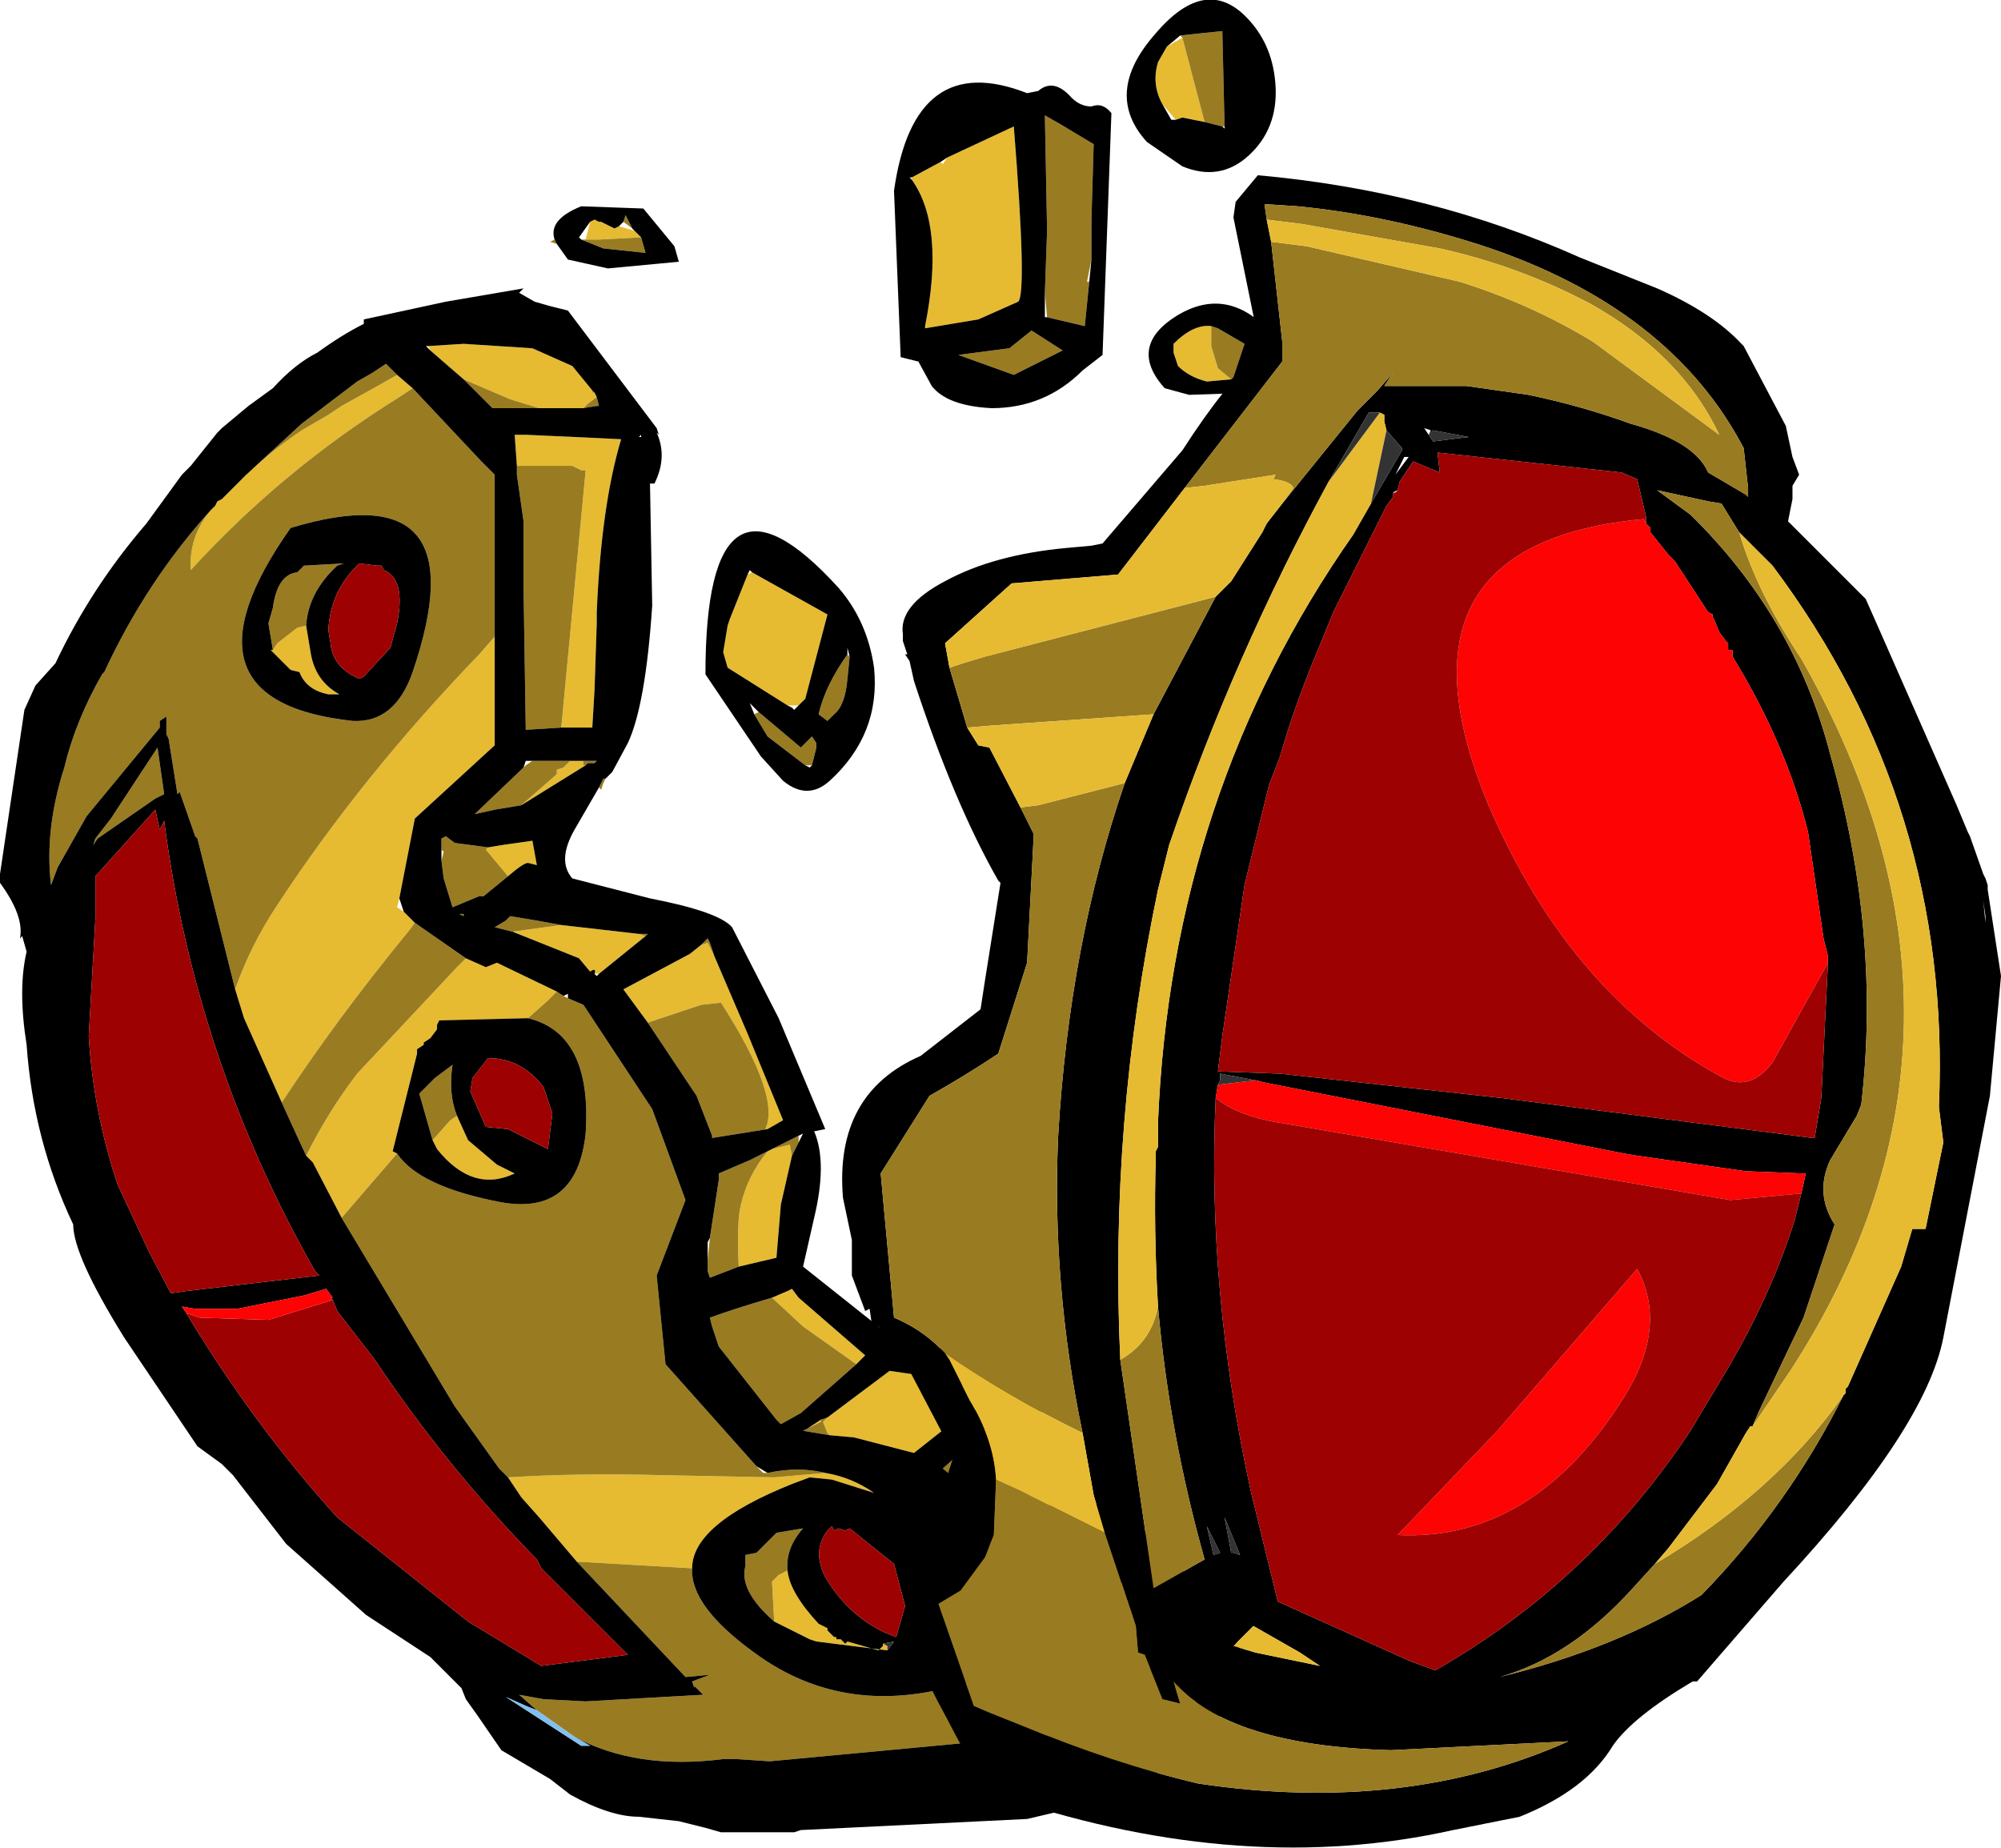 <?xml version="1.0" encoding="UTF-8" standalone="no"?>
<svg xmlns:ffdec="https://www.free-decompiler.com/flash" xmlns:xlink="http://www.w3.org/1999/xlink" ffdec:objectType="shape" height="41.65px" width="45.1px" xmlns="http://www.w3.org/2000/svg">
  <g transform="matrix(1.0, 0.0, 0.0, 1.0, -2.6, -1.9)">
    <path d="M31.1 10.25 L31.2 9.9 31.2 9.95 31.1 10.25 M29.9 9.25 L29.9 9.7 30.05 10.2 30.35 10.45 29.8 10.5 Q29.4 10.4 29.15 10.15 L29.05 9.85 29.05 9.65 Q29.5 9.2 29.9 9.25 M29.25 2.75 L29.75 4.65 29.25 4.55 29.1 4.6 28.8 4.25 Q28.55 3.8 28.7 3.3 L28.9 2.95 29.25 2.75 M23.15 5.9 L23.8 5.55 23.85 5.6 23.95 5.45 25.45 4.75 Q25.75 8.5 25.55 8.7 L24.65 9.1 23.45 9.3 23.45 9.25 Q23.9 7.0 23.15 5.95 L23.15 5.9 M20.6 17.8 L20.35 17.8 19.0 16.95 18.9 16.6 19.0 16.0 19.05 15.85 19.45 14.85 19.55 14.8 21.25 15.75 20.75 17.65 20.6 17.8 M11.55 10.35 L11.9 10.65 11.6 10.85 Q8.95 12.5 6.9 14.75 6.85 14.0 7.35 13.4 L7.45 13.3 7.5 13.2 7.6 13.15 8.05 12.7 8.2 12.55 Q8.8 12.0 9.4 11.6 L10.0 11.25 10.3 11.05 11.2 10.55 11.55 10.35 M13.75 16.25 L13.75 18.7 11.95 20.35 11.6 22.15 11.55 22.35 11.7 22.45 11.95 22.7 11.8 22.9 Q10.2 24.85 8.95 26.75 L8.1 24.85 7.9 24.2 Q8.25 23.2 8.85 22.3 10.75 19.4 13.4 16.65 L13.75 16.25 M13.1 23.5 L13.55 23.7 13.8 23.6 15.15 24.25 15.05 24.35 14.95 24.45 14.5 24.85 12.5 24.9 12.45 25.0 12.45 25.1 12.3 25.3 12.15 25.4 12.15 25.45 12.0 25.55 12.0 25.65 11.45 27.85 11.55 27.9 10.3 29.35 9.65 28.1 9.5 27.95 Q10.0 26.95 10.65 26.1 L12.9 23.7 13.1 23.5 M21.2 35.1 Q21.8 35.2 22.3 35.55 L21.35 35.25 20.85 35.2 20.45 35.35 Q18.2 36.25 18.2 37.25 L15.6 37.1 14.75 36.1 14.35 35.65 14.05 35.2 Q15.65 35.1 17.5 35.15 L20.05 35.2 21.2 35.1 M12.3 9.8 L12.25 9.7 13.05 9.65 14.6 9.75 15.5 10.15 15.95 10.7 15.95 10.75 16.0 10.75 16.05 10.85 15.85 11.0 15.75 11.1 14.75 11.1 14.1 10.9 13.05 10.45 12.3 9.8 M14.25 12.4 L14.2 11.7 14.45 11.7 15.55 11.75 16.6 11.8 Q16.15 13.3 16.05 15.7 L16.05 15.95 16.0 17.45 15.95 18.3 15.25 18.3 15.8 12.5 15.7 12.5 15.5 12.4 15.05 12.4 14.25 12.4 M16.9 7.1 L17.05 7.25 16.1 7.3 15.8 7.3 15.9 6.9 16.0 6.85 16.1 6.9 16.15 6.9 16.45 7.05 16.55 7.0 16.9 7.1 M8.75 16.55 L8.85 16.4 9.3 16.05 9.5 16.0 9.6 16.6 Q9.7 17.25 10.25 17.55 L10.0 17.55 Q9.5 17.45 9.35 17.05 L9.15 17.0 8.95 16.8 8.7 16.55 8.75 16.55 M14.35 20.05 L15.15 19.35 15.15 19.25 15.3 19.2 15.45 19.05 15.75 19.05 15.75 19.15 15.8 19.15 14.35 20.05 M13.6 21.0 L13.9 20.95 14.6 20.85 14.7 21.4 14.5 21.35 Q14.4 21.35 14.05 21.65 L13.55 21.05 13.6 21.0 M14.15 22.9 L15.25 22.75 17.0 22.95 17.15 23.0 16.1 23.85 16.0 23.85 Q16.05 23.7 15.9 23.8 L15.65 23.5 14.15 22.9 M18.4 23.2 L18.55 23.15 18.7 23.45 19.45 25.2 20.25 27.15 19.9 27.35 19.85 27.35 Q20.2 26.6 18.85 24.5 L18.4 24.55 17.2 24.95 16.65 24.2 18.15 23.4 18.4 23.2 M19.9 27.85 L20.0 27.8 20.4 27.7 20.45 27.95 20.2 29.05 20.1 30.25 19.25 30.45 Q19.2 29.45 19.3 29.05 19.45 28.4 19.9 27.85 M12.9 27.05 L13.15 27.6 13.8 28.15 14.2 28.35 Q13.25 28.8 12.45 27.8 L12.35 27.6 12.75 27.15 12.9 27.05 M21.9 32.65 L20.7 31.8 20.0 31.15 20.35 31.0 20.45 30.95 20.6 31.15 22.1 32.45 21.9 32.65 M20.35 37.3 Q20.4 37.8 21.05 38.5 L21.15 38.55 21.25 38.6 21.25 38.65 21.3 38.7 21.4 38.8 21.45 38.8 21.45 38.85 21.55 38.85 21.65 38.95 21.7 38.9 22.4 39.1 22.5 39.0 22.5 38.95 22.6 39.0 22.6 39.1 21.0 38.9 20.85 38.85 20.05 38.45 20.0 37.55 20.15 37.4 20.35 37.3 M21.25 33.85 L22.65 32.8 23.7 32.95 24.6 33.2 24.65 33.25 24.65 33.4 24.55 33.7 24.4 33.7 23.2 34.65 21.85 34.3 21.3 34.25 21.25 34.2 21.15 33.95 21.25 33.85 M25.1 33.8 L25.3 33.45 Q25.4 34.0 25.85 34.75 26.7 36.5 26.05 37.15 L25.7 37.45 Q26.15 36.35 25.85 35.7 L25.1 33.8 M21.1 33.9 L21.1 33.95 20.8 34.1 21.1 33.9 M27.0 36.9 L27.05 37.0 27.7 37.45 28.05 37.7 29.15 38.5 29.3 38.75 29.05 39.1 27.2 37.65 25.85 38.75 25.7 38.9 25.4 38.7 27.0 36.9 M29.75 39.25 L29.9 40.0 29.5 40.3 29.45 39.85 29.4 39.6 29.75 39.25" fill="#e6bb32" fill-rule="evenodd" stroke="none"/>
    <path d="M29.9 9.25 L30.05 9.3 30.65 9.65 30.4 10.4 30.35 10.45 30.05 10.2 29.9 9.7 29.9 9.25 M29.25 2.75 L29.2 2.7 30.15 2.6 30.2 4.75 30.15 4.75 29.75 4.65 29.25 2.75 M26.15 8.5 L26.2 7.1 26.15 4.5 26.5 4.7 27.25 5.15 27.2 6.85 27.2 7.75 27.1 8.25 27.15 8.25 27.05 9.25 26.2 9.05 26.15 8.5 M26.55 9.8 L25.45 10.35 24.2 9.9 25.35 9.75 25.85 9.35 26.55 9.8 M21.7 16.65 L21.75 16.7 21.7 17.2 Q21.65 17.8 21.4 18.0 L21.25 18.15 21.05 18.0 Q21.2 17.35 21.7 16.65 M20.9 19.15 L20.75 19.15 19.9 18.5 19.6 18.0 19.7 17.95 20.65 18.75 20.9 18.5 21.0 18.65 21.0 18.75 20.9 19.15 M16.25 19.45 L16.2 19.55 16.15 19.7 16.1 19.65 16.2 19.45 16.25 19.45 M22.65 32.0 L22.75 32.05 22.7 32.05 22.65 32.0 M15.15 7.4 L15.0 7.35 15.1 7.3 15.15 7.4 M11.55 10.35 L11.2 10.55 10.3 11.05 10.0 11.25 9.4 11.6 Q8.8 12.0 8.2 12.55 L8.05 12.7 8.15 12.6 9.4 11.45 10.65 10.5 11.0 10.3 11.3 10.1 11.55 10.35 M7.35 13.4 Q6.85 14.0 6.9 14.75 8.95 12.5 11.6 10.85 L11.9 10.65 13.45 12.3 13.75 12.6 13.75 16.25 13.4 16.65 Q10.75 19.4 8.85 22.3 8.25 23.2 7.9 24.2 L7.05 20.8 7.0 20.75 6.65 19.75 6.6 19.8 6.4 18.55 6.35 18.45 6.35 18.05 6.2 18.15 6.2 18.3 4.55 20.3 3.9 21.45 3.75 21.85 Q3.6 20.6 4.05 19.2 4.3 18.15 4.9 17.1 L4.95 17.05 Q5.9 15.0 7.35 13.4 M11.95 22.7 L13.1 23.5 12.9 23.7 10.65 26.1 Q10.0 26.95 9.5 27.95 L9.2 27.3 8.95 26.75 Q10.2 24.85 11.8 22.9 L11.95 22.7 M15.15 24.25 L15.3 24.35 15.4 24.4 15.75 24.55 17.3 26.9 18.05 28.95 17.4 30.65 17.6 32.65 19.65 34.95 19.8 35.1 19.9 35.1 Q20.6 34.95 21.2 35.1 L20.05 35.2 17.5 35.15 Q15.65 35.1 14.05 35.2 L13.85 35.0 12.85 33.6 10.3 29.35 11.55 27.9 Q12.05 28.65 13.9 29.0 15.6 29.3 15.8 27.45 15.95 25.2 14.5 24.85 L14.95 24.45 15.05 24.35 15.15 24.25 M18.2 37.25 Q18.15 38.1 19.6 39.15 21.7 40.7 24.45 39.8 L24.5 39.6 26.55 40.95 26.35 41.0 19.95 41.6 19.2 41.55 18.9 41.55 Q16.95 41.8 15.55 41.05 L14.7 40.45 14.3 40.1 14.85 40.2 15.8 40.25 18.45 40.1 18.3 39.95 18.25 39.9 18.25 39.95 18.2 39.8 18.6 39.65 18.05 39.7 15.6 37.1 18.2 37.25 M15.95 10.7 L16.0 10.75 15.95 10.75 15.95 10.7 M16.05 10.85 L16.1 11.05 16.05 11.05 15.75 11.1 15.85 11.0 16.05 10.85 M14.75 11.1 L14.55 11.1 13.7 11.1 13.05 10.45 14.1 10.9 14.75 11.1 M14.25 12.4 L15.05 12.4 15.5 12.4 15.7 12.5 15.8 12.5 15.25 18.3 14.45 18.35 14.4 15.15 14.4 13.65 14.25 12.6 14.25 12.4 M17.05 7.25 L17.15 7.6 16.2 7.5 15.7 7.3 15.8 7.3 16.1 7.3 17.05 7.25 M16.65 6.9 L16.7 6.75 16.85 7.05 16.65 6.9 M8.75 16.55 L8.65 15.95 8.75 15.6 Q8.85 14.85 9.3 14.8 L9.45 14.65 10.35 14.6 10.2 14.65 Q9.55 15.25 9.5 16.0 L9.3 16.05 8.85 16.4 8.75 16.55 M4.75 20.8 L5.1 20.35 6.15 18.75 6.3 19.8 6.1 19.9 4.8 20.8 4.7 20.95 4.75 20.8 M11.9 17.05 Q13.45 12.5 9.15 13.8 6.4 17.7 10.55 18.15 11.5 18.2 11.9 17.05 M14.4 19.2 L14.45 19.15 14.6 19.05 15.35 19.05 15.45 19.05 15.3 19.2 15.15 19.25 15.15 19.35 14.35 20.05 13.75 20.15 13.3 20.25 14.4 19.2 M14.05 21.65 L13.5 22.1 13.4 22.1 12.8 22.35 12.6 21.7 12.55 21.3 12.6 21.1 12.55 21.05 12.55 20.8 12.65 20.75 12.85 20.9 13.6 21.0 13.55 21.05 14.05 21.65 M14.15 22.9 L13.75 22.8 14.0 22.65 14.1 22.55 14.7 22.65 15.25 22.75 14.15 22.9 M17.0 22.95 L17.2 22.95 17.15 23.0 17.0 22.95 M12.95 22.5 L13.05 22.5 13.05 22.55 12.95 22.5 M15.75 19.05 L16.05 19.05 16.0 19.1 15.85 19.1 15.8 19.15 15.75 19.15 15.75 19.05 M18.7 23.45 L18.55 23.15 18.4 23.2 18.55 23.05 18.6 23.15 18.7 23.45 M17.2 24.95 L18.4 24.55 18.85 24.5 Q20.2 26.6 19.85 27.35 L19.9 27.35 18.65 27.55 18.65 27.5 18.3 26.6 17.2 24.95 M18.6 29.8 L18.8 28.5 18.8 28.35 19.5 28.05 19.9 27.85 Q19.45 28.4 19.3 29.05 19.2 29.45 19.25 30.45 L18.6 30.7 18.55 30.55 18.55 30.3 18.6 29.8 M20.0 27.8 L20.6 27.5 20.6 27.65 20.45 27.95 20.4 27.7 20.0 27.8 M12.9 27.05 L12.75 27.15 12.35 27.6 12.05 26.55 12.4 26.2 12.8 25.9 Q12.7 26.55 12.9 27.05 M18.65 31.8 L18.6 31.6 Q19.15 31.4 20.0 31.15 L20.7 31.8 21.9 32.65 20.65 33.75 20.2 34.0 20.1 33.9 18.8 32.25 18.65 31.8 M20.05 38.45 Q19.25 37.75 19.4 37.2 L19.4 37.05 19.4 36.95 19.65 36.9 20.1 36.45 20.7 36.35 Q20.3 36.8 20.35 37.3 L20.15 37.4 20.0 37.55 20.05 38.45 M21.25 33.85 L21.15 33.95 21.25 34.2 21.3 34.25 20.7 34.15 20.8 34.1 21.1 33.95 21.1 33.9 21.25 33.85 M24.55 33.7 L24.65 33.4 24.65 33.25 Q24.95 33.6 24.55 33.7 M25.1 33.8 L25.85 35.7 Q26.15 36.35 25.7 37.45 L25.25 37.9 25.2 37.75 Q24.75 35.95 24.15 35.25 L23.85 35.0 24.3 34.6 25.1 33.8 M27.0 36.9 L27.05 36.85 27.7 37.45 27.05 37.0 27.0 36.9 M29.05 39.1 L28.75 39.35 27.55 40.3 27.3 40.0 25.7 38.9 25.85 38.75 27.2 37.65 29.05 39.1 M29.9 40.0 L29.75 39.25 29.8 39.4 30.05 39.9 29.9 40.0 M29.4 39.6 L29.45 39.85 29.5 40.3 28.35 41.2 28.1 41.45 28.1 41.2 28.0 41.15 27.95 40.95 28.7 40.35 29.4 39.6" fill="#997c21" fill-rule="evenodd" stroke="none"/>
    <path d="M31.35 3.85 Q31.4 4.8 30.75 5.4 30.1 6.0 29.25 5.65 L28.45 5.1 Q27.45 4.0 28.65 2.65 29.8 1.3 30.75 2.35 31.3 2.95 31.35 3.85 M31.2 9.9 L31.1 10.25 30.85 10.75 29.4 10.8 28.85 10.65 Q28.0 9.7 29.15 9.0 30.25 8.35 31.2 9.35 L31.2 9.9 M30.35 10.45 L30.4 10.4 30.65 9.65 30.05 9.3 29.9 9.25 Q29.5 9.2 29.05 9.65 L29.05 9.85 29.15 10.15 Q29.4 10.4 29.8 10.5 L30.35 10.45 M29.75 4.65 L30.15 4.75 30.2 4.8 30.2 4.75 30.15 2.6 29.2 2.7 28.9 2.95 28.7 3.3 Q28.55 3.8 28.8 4.25 L29.0 4.6 29.1 4.6 29.25 4.55 29.75 4.65 M27.2 7.75 L27.2 6.85 27.25 5.15 26.5 4.7 26.15 4.5 26.2 7.1 26.15 8.5 26.15 9.05 26.2 9.05 27.05 9.25 27.15 8.25 27.2 7.75 M26.0 3.95 Q26.35 3.65 26.75 4.1 26.95 4.3 27.2 4.3 27.45 4.2 27.65 4.45 L27.45 9.9 27.0 10.25 Q26.15 11.1 24.95 11.1 23.95 11.05 23.6 10.6 L23.3 10.05 22.9 9.95 22.75 6.2 Q23.2 3.0 25.75 4.0 L26.0 3.95 M23.8 5.55 L23.15 5.9 23.1 5.9 23.15 5.95 Q23.9 7.0 23.45 9.25 L23.45 9.3 24.65 9.1 25.55 8.7 Q25.75 8.5 25.45 4.75 L23.95 5.45 23.8 5.55 M26.55 9.8 L25.85 9.35 25.35 9.75 24.2 9.9 25.45 10.35 26.55 9.8 M21.75 16.7 L21.7 16.5 21.7 16.6 21.7 16.65 Q21.2 17.35 21.05 18.0 L21.25 18.15 21.4 18.0 Q21.65 17.8 21.7 17.2 L21.75 16.7 M20.6 17.8 L20.75 17.65 21.25 15.75 19.55 14.8 19.5 14.75 19.45 14.85 19.05 15.85 19.0 16.0 18.9 16.6 19.0 16.95 20.35 17.8 20.45 17.85 20.5 17.9 20.6 17.8 M22.3 16.95 Q22.45 18.45 21.3 19.5 20.8 19.95 20.25 19.5 L19.75 18.95 18.5 17.1 Q18.5 11.85 21.5 15.15 22.15 15.9 22.3 16.95 M20.75 19.15 L20.85 19.2 20.9 19.15 21.0 18.75 21.0 18.65 20.9 18.5 20.65 18.75 19.7 17.95 19.5 17.75 19.6 18.0 19.9 18.5 20.75 19.15 M22.75 32.05 L24.05 32.35 25.25 32.7 25.3 32.5 25.6 32.8 27.05 35.65 27.55 35.95 28.3 36.35 28.4 36.45 28.95 36.9 30.15 38.45 Q30.75 39.15 30.6 39.75 30.45 40.35 29.3 41.35 L28.4 42.1 28.45 42.15 28.15 42.3 27.45 42.55 27.45 42.5 25.75 42.9 20.65 43.15 20.5 43.2 18.85 43.2 18.5 43.1 17.9 42.95 17.0 42.85 Q16.35 42.85 15.45 42.35 L15.0 42.0 13.9 41.35 13.35 40.55 13.1 40.2 13.0 39.95 12.3 39.25 10.85 38.3 9.05 36.7 7.85 35.15 7.6 34.9 7.05 34.5 5.4 32.05 Q4.25 30.2 4.25 29.5 3.35 27.6 3.2 25.45 3.0 24.2 3.2 23.35 L3.1 23.0 3.05 23.05 Q3.15 22.55 2.6 21.8 L2.6 21.6 3.15 17.9 3.4 17.35 3.85 16.85 Q4.65 15.15 5.9 13.7 L6.7 12.6 6.9 12.4 7.5 11.65 7.6 11.55 8.2 11.05 8.75 10.65 Q9.25 10.1 9.75 9.85 10.3 9.45 10.8 9.2 L10.8 9.1 12.65 8.7 14.4 8.4 14.3 8.5 14.65 8.7 15.0 8.8 15.4 8.9 17.4 11.55 17.45 11.7 17.4 11.65 Q17.65 12.2 17.35 12.8 L17.25 12.8 17.3 15.55 Q17.15 17.8 16.75 18.65 L16.4 19.3 16.25 19.45 16.2 19.45 16.1 19.65 15.55 20.6 Q15.15 21.3 15.5 21.7 L17.25 22.15 Q18.8 22.45 19.1 22.8 L20.15 24.85 21.2 27.35 20.95 27.4 Q21.25 28.1 20.95 29.35 L20.7 30.45 22.65 32.0 22.7 32.05 22.75 32.05 M15.15 7.4 L15.1 7.3 Q14.95 6.85 15.7 6.55 L17.1 6.6 17.8 7.45 17.9 7.8 16.3 7.95 15.4 7.75 15.15 7.4 M11.9 10.65 L11.55 10.35 11.3 10.1 11.0 10.3 10.65 10.5 9.4 11.45 8.15 12.6 8.05 12.7 7.6 13.15 7.5 13.2 7.45 13.3 7.35 13.4 Q5.9 15.0 4.95 17.05 L4.9 17.1 Q4.3 18.15 4.05 19.2 3.6 20.6 3.75 21.85 L3.9 21.45 4.55 20.3 6.2 18.3 6.2 18.15 6.35 18.05 6.35 18.45 6.4 18.55 6.6 19.8 6.65 19.75 7.0 20.75 7.05 20.8 7.9 24.2 8.1 24.85 8.95 26.75 9.2 27.3 9.5 27.95 9.65 28.1 10.3 29.35 12.85 33.6 13.85 35.0 14.05 35.2 14.35 35.65 14.75 36.1 15.6 37.1 18.05 39.7 18.6 39.65 18.2 39.8 18.25 39.95 18.25 39.9 18.3 39.95 18.45 40.1 15.8 40.25 14.85 40.2 14.3 40.1 14.7 40.45 14.45 40.35 14.0 40.15 15.7 41.25 15.9 41.25 15.55 41.05 Q16.95 41.8 18.9 41.55 L19.2 41.55 19.95 41.6 26.35 41.0 26.55 40.95 24.5 39.6 24.45 39.8 Q21.7 40.7 19.6 39.15 18.15 38.1 18.2 37.25 18.2 36.25 20.45 35.35 L20.85 35.2 21.35 35.25 22.3 35.55 Q21.8 35.2 21.2 35.1 20.6 34.95 19.9 35.1 L19.65 34.95 17.6 32.65 17.4 30.65 18.05 28.95 17.3 26.9 15.75 24.55 15.4 24.4 15.4 24.3 15.3 24.35 15.15 24.25 13.8 23.6 13.55 23.7 13.1 23.5 11.95 22.7 11.7 22.45 11.6 22.15 11.95 20.35 13.75 18.7 13.75 16.25 13.75 12.6 13.45 12.3 11.9 10.65 M12.25 9.7 L12.2 9.7 12.3 9.8 13.05 10.45 13.7 11.1 14.55 11.1 14.75 11.1 15.75 11.1 16.05 11.05 16.1 11.05 16.05 10.85 16.0 10.75 15.95 10.7 15.5 10.15 14.6 9.75 13.05 9.65 12.25 9.7 M15.25 18.3 L15.95 18.3 16.0 17.45 16.05 15.95 16.05 15.7 Q16.15 13.3 16.6 11.8 L15.55 11.75 14.45 11.7 14.2 11.7 14.25 12.4 14.25 12.6 14.4 13.65 14.4 15.15 14.45 18.35 15.25 18.3 M17.05 7.25 L16.9 7.1 16.85 7.05 16.7 6.75 16.65 6.9 16.55 7.0 16.45 7.05 16.15 6.9 16.1 6.9 16.0 6.85 15.9 6.9 15.65 7.25 15.7 7.3 16.2 7.5 17.15 7.6 17.05 7.25 M17.05 11.7 L17.0 11.75 17.05 11.75 17.05 11.7 M9.5 16.0 Q9.55 15.25 10.2 14.65 L10.35 14.6 9.45 14.65 9.3 14.8 Q8.85 14.85 8.75 15.6 L8.65 15.95 8.75 16.55 8.7 16.55 8.95 16.8 9.15 17.0 9.35 17.05 Q9.5 17.45 10.0 17.55 L10.25 17.55 Q9.7 17.25 9.6 16.6 L9.5 16.0 M10.0 16.1 L10.05 16.4 Q10.1 16.95 10.7 17.2 L10.8 17.15 11.4 16.5 11.55 15.95 Q11.75 14.95 11.25 14.75 L11.2 14.65 11.1 14.65 10.7 14.6 Q10.05 15.2 10.0 16.1 M4.75 20.8 L4.7 20.95 4.8 20.8 6.1 19.9 6.3 19.8 6.15 18.75 5.1 20.35 4.75 20.8 M4.75 21.65 L4.75 22.6 4.6 25.25 Q4.7 26.95 5.25 28.6 L5.95 30.1 6.45 31.05 6.8 31.0 9.8 30.65 9.7 30.55 Q7.0 25.8 6.3 20.4 L6.2 20.6 6.1 20.15 4.75 21.65 M11.9 17.05 Q11.5 18.2 10.55 18.15 6.4 17.7 9.15 13.8 13.45 12.5 11.9 17.05 M14.6 19.05 L14.45 19.05 14.4 19.2 13.3 20.25 13.75 20.15 14.35 20.05 15.8 19.15 15.85 19.1 16.0 19.1 16.05 19.05 15.75 19.05 15.45 19.05 15.35 19.05 14.6 19.05 M14.05 21.65 Q14.4 21.35 14.5 21.35 L14.7 21.4 14.6 20.85 13.9 20.95 13.6 21.0 12.85 20.9 12.65 20.75 12.55 20.8 12.55 21.05 12.55 21.3 12.6 21.7 12.8 22.35 13.4 22.1 13.5 22.1 14.05 21.65 M15.25 22.75 L14.7 22.65 14.1 22.55 14.0 22.65 13.75 22.8 14.15 22.9 15.65 23.5 15.9 23.8 Q16.05 23.7 16.0 23.85 L16.05 23.9 16.1 23.85 17.15 23.0 17.2 22.95 17.0 22.95 15.25 22.75 M12.95 22.5 L13.05 22.55 13.05 22.5 12.95 22.5 M18.4 23.2 L18.15 23.4 16.65 24.2 17.2 24.95 18.3 26.6 18.65 27.5 18.65 27.55 19.9 27.35 20.25 27.15 19.45 25.2 18.7 23.45 18.6 23.15 18.55 23.05 18.4 23.2 M19.9 27.85 L19.5 28.05 18.8 28.35 18.8 28.5 18.6 29.8 18.55 29.9 18.55 30.55 18.6 30.7 19.25 30.45 20.1 30.25 20.2 29.05 20.45 27.95 20.6 27.65 20.7 27.45 20.6 27.5 20.0 27.8 19.9 27.85 M13.6 25.75 L13.25 26.2 13.2 26.5 13.55 27.3 14.05 27.35 14.95 27.8 15.05 27.0 14.85 26.4 Q14.35 25.75 13.6 25.75 M12.35 27.6 L12.45 27.8 Q13.25 28.8 14.2 28.35 L13.8 28.15 13.15 27.6 12.9 27.05 Q12.7 26.55 12.8 25.9 L12.4 26.2 12.05 26.55 12.35 27.6 M11.55 27.9 L11.45 27.85 12.0 25.65 12.0 25.55 12.15 25.45 12.15 25.4 12.3 25.3 12.45 25.1 12.45 25.0 12.5 24.9 14.5 24.85 Q15.95 25.2 15.8 27.45 15.6 29.3 13.9 29.0 12.05 28.65 11.55 27.9 M6.8 31.5 Q8.3 34.0 10.2 36.1 L13.15 38.45 14.8 39.45 16.75 39.2 14.8 37.25 14.7 37.05 Q12.65 34.95 11.05 32.55 L10.2 31.45 10.1 31.2 10.05 31.15 10.1 31.15 9.95 30.95 9.45 31.1 7.95 31.4 7.0 31.4 6.7 31.35 6.8 31.5 M18.65 31.8 L18.8 32.25 20.1 33.9 20.2 34.0 20.65 33.75 21.9 32.65 22.1 32.45 20.6 31.15 20.45 30.95 20.35 31.0 20.0 31.15 Q19.15 31.4 18.6 31.6 L18.65 31.8 M20.35 37.3 Q20.3 36.8 20.7 36.35 L20.1 36.45 19.65 36.9 19.4 36.95 19.4 37.05 19.4 37.2 Q19.25 37.75 20.05 38.45 L20.85 38.85 21.0 38.9 22.6 39.1 22.75 38.9 22.5 38.95 22.5 39.0 22.4 39.1 21.7 38.9 21.65 38.95 21.55 38.85 21.45 38.85 21.45 38.8 21.4 38.8 21.3 38.7 21.25 38.65 21.25 38.6 21.15 38.55 21.05 38.5 Q20.4 37.8 20.35 37.3 M24.65 33.25 L24.6 33.2 23.7 32.95 22.65 32.8 21.25 33.85 21.1 33.9 20.8 34.1 20.7 34.15 21.3 34.25 21.85 34.3 23.2 34.65 24.4 33.7 24.55 33.7 Q24.95 33.6 24.65 33.25 M25.7 37.45 L26.05 37.15 Q26.7 36.5 25.85 34.75 25.4 34.0 25.3 33.45 L25.1 33.8 24.3 34.6 23.85 35.0 24.15 35.25 Q24.75 35.95 25.2 37.75 L25.25 37.9 25.7 37.45 M21.4 36.4 L21.35 36.3 21.25 36.4 Q20.9 36.85 21.2 37.45 21.8 38.45 22.8 38.8 L23.0 38.1 22.75 37.15 21.75 36.35 21.65 36.4 21.5 36.35 21.4 36.4 M27.7 37.45 L27.05 36.85 27.0 36.9 25.4 38.7 25.7 38.9 27.3 40.0 27.55 40.3 28.75 39.35 29.05 39.1 29.3 38.75 29.15 38.5 28.05 37.7 27.7 37.45 M29.75 39.25 L29.4 39.6 28.7 40.35 27.95 40.95 28.0 41.15 28.1 41.2 28.1 41.45 28.35 41.2 29.5 40.3 29.9 40.0 30.05 39.9 29.8 39.4 29.75 39.25" fill="#000000" fill-rule="evenodd" stroke="none"/>
    <path d="M10.0 16.1 Q10.05 15.2 10.7 14.6 L11.1 14.65 11.2 14.65 11.25 14.75 Q11.75 14.95 11.55 15.95 L11.4 16.5 10.8 17.15 10.7 17.2 Q10.1 16.95 10.05 16.4 L10.0 16.1 M4.75 21.65 L6.1 20.15 6.2 20.6 6.3 20.4 Q7.0 25.8 9.7 30.55 L9.8 30.65 6.8 31.0 6.45 31.05 5.95 30.1 5.25 28.6 Q4.7 26.95 4.6 25.25 L4.75 22.6 4.75 21.65 M13.6 25.75 Q14.35 25.75 14.85 26.4 L15.05 27.0 14.95 27.8 14.05 27.35 13.55 27.3 13.2 26.5 13.25 26.2 13.6 25.75 M10.1 31.2 L10.2 31.45 11.05 32.55 Q12.65 34.95 14.7 37.05 L14.8 37.25 16.75 39.2 14.8 39.45 13.15 38.45 10.2 36.1 Q8.3 34.0 6.8 31.5 L7.1 31.6 8.65 31.65 10.1 31.2 M21.4 36.4 L21.5 36.35 21.65 36.4 21.75 36.35 22.75 37.15 23.0 38.1 22.8 38.8 Q21.8 38.45 21.2 37.45 20.9 36.85 21.25 36.4 L21.35 36.3 21.4 36.4" fill="#9e0101" fill-rule="evenodd" stroke="none"/>
    <path d="M10.1 31.2 L8.65 31.65 7.1 31.6 6.8 31.5 6.7 31.35 7.0 31.4 7.95 31.4 9.45 31.1 9.95 30.95 10.1 31.15 10.05 31.15 10.1 31.2" fill="#fe0303" fill-rule="evenodd" stroke="none"/>
    <path d="M15.55 41.05 L15.9 41.25 15.7 41.25 14.0 40.15 14.45 40.35 14.7 40.45 15.55 41.05" fill="#80c0f0" fill-rule="evenodd" stroke="none"/>
    <path d="M22.5 38.95 L22.75 38.9 22.6 39.1 22.6 39.0 22.5 38.95" fill="#333333" fill-rule="evenodd" stroke="none"/>
    <path d="M41.9 9.7 L42.85 11.5 43.0 12.2 43.15 12.6 43.0 12.85 43.0 13.15 42.9 13.65 44.65 15.4 44.85 15.85 46.7 20.05 46.95 20.65 47.0 20.75 47.3 21.6 47.35 21.7 47.4 21.85 47.4 21.95 47.7 23.9 47.45 26.6 46.4 32.05 Q46.0 34.1 42.8 37.55 L40.85 39.8 40.75 39.8 Q39.4 40.6 38.95 41.25 38.35 42.25 36.85 42.85 L35.35 43.15 Q30.65 44.2 25.35 42.45 L25.3 42.35 25.2 42.4 25.1 42.3 25.0 42.35 Q24.75 42.2 23.95 40.65 23.05 39.0 22.95 38.3 L24.1 34.7 23.05 32.7 22.4 31.8 22.25 31.75 22.2 31.4 22.1 31.45 21.8 30.65 21.8 29.85 21.6 28.9 Q21.4 26.55 23.35 25.7 L24.7 24.65 24.8 24.0 25.15 21.8 25.1 21.75 Q24.1 20.0 23.2 17.25 L23.1 16.8 23.0 16.65 23.05 16.65 22.95 16.35 22.95 16.2 Q22.85 15.55 23.9 15.0 25.0 14.4 26.65 14.25 L27.2 14.2 27.45 14.15 29.25 12.05 Q30.25 10.5 30.9 10.0 L31.0 9.75 30.4 6.8 30.45 6.45 30.95 5.85 Q34.85 6.2 38.2 7.7 L39.95 8.4 Q41.2 8.95 41.85 9.65 L41.9 9.7 M31.5 13.25 L33.2 11.15 33.65 10.7 34.0 10.3 33.9 10.45 33.8 10.6 34.1 10.6 35.65 10.6 37.05 10.8 Q38.25 11.05 39.35 11.45 40.8 11.85 41.1 12.55 L41.95 13.05 42.0 13.1 42.0 12.9 41.9 12.0 Q40.25 8.85 36.05 7.45 33.9 6.75 31.85 6.55 L31.1 6.5 31.15 6.85 31.25 7.35 31.5 9.6 31.5 10.05 29.3 12.9 27.8 14.85 25.4 15.05 23.9 16.4 24.0 16.95 24.4 18.3 24.65 18.7 24.9 18.75 25.6 20.1 25.9 20.7 25.75 23.6 25.1 25.65 Q24.35 26.15 23.55 26.6 L22.45 28.35 22.75 31.6 Q23.35 31.85 23.8 32.3 L24.0 32.55 24.45 33.45 Q25.0 34.35 25.05 35.25 L25.0 36.5 24.8 37.0 24.25 37.75 23.75 38.05 24.55 40.35 24.9 40.5 25.65 40.8 Q27.7 41.65 29.6 42.1 34.25 42.8 37.95 41.15 L33.95 41.35 Q30.3 41.25 29.05 39.8 L29.2 40.3 28.8 40.2 28.4 39.2 28.25 39.15 28.2 38.55 27.5 36.45 27.25 35.6 27.0 34.2 Q26.3 30.85 26.45 27.5 26.7 23.2 27.95 19.55 L28.6 18.0 30.0 15.35 30.35 15.0 31.05 13.9 31.15 13.7 31.5 13.25 M44.15 33.35 L44.2 33.3 44.2 33.2 44.25 33.15 45.45 30.45 45.7 29.6 46.0 29.6 46.4 27.65 46.3 26.85 Q46.6 20.05 42.55 14.65 L41.8 13.9 41.4 13.25 41.1 13.2 39.95 12.95 40.7 13.5 Q43.05 15.8 43.85 18.9 45.0 22.95 44.55 26.8 L44.45 27.05 43.85 28.05 Q43.5 28.8 43.95 29.5 L43.25 31.6 42.25 33.7 42.1 34.05 42.05 34.05 41.95 34.2 41.3 35.35 40.2 36.8 39.9 37.15 39.4 37.7 Q38.0 39.25 36.4 39.7 39.05 39.05 40.95 37.85 42.9 35.85 44.15 33.35 M43.8 23.6 L43.8 23.45 43.7 23.05 43.35 20.65 Q42.85 18.65 41.65 16.7 L41.65 16.55 41.6 16.55 41.55 16.55 41.55 16.4 41.5 16.35 41.35 16.15 41.25 15.9 41.2 15.8 41.2 15.75 41.1 15.7 40.35 14.55 40.2 14.4 39.8 13.9 39.8 13.8 39.75 13.75 39.7 13.7 39.7 13.55 39.5 12.7 39.15 12.55 35.0 12.1 35.05 12.55 34.45 12.3 34.15 12.75 34.1 12.95 34.0 13.0 34.0 13.1 33.85 13.3 32.65 15.7 32.2 16.8 Q31.75 17.9 31.45 18.95 L31.2 19.6 30.65 21.85 30.15 25.25 30.05 26.05 31.45 26.1 36.45 26.65 43.45 27.55 43.5 27.55 43.65 26.65 43.8 23.6 M47.3 22.2 L47.35 22.7 47.35 22.55 47.3 22.2 M43.2 28.8 L43.3 28.35 43.25 28.35 41.95 28.3 39.5 27.95 39.2 27.9 31.1 26.3 30.9 26.25 30.1 26.1 30.1 26.25 30.05 26.35 30.0 26.65 Q29.8 31.0 30.8 35.55 L31.4 38.0 34.4 39.35 34.95 39.55 Q38.45 37.55 40.7 34.15 L41.45 32.9 Q42.5 31.15 43.05 29.4 L43.2 28.8 M33.85 11.6 L33.8 11.4 33.8 11.25 33.7 11.2 33.45 11.2 32.55 12.75 Q30.4 16.7 28.95 20.95 L28.7 21.95 Q27.6 27.2 27.85 32.55 L28.6 37.7 29.75 37.05 Q28.95 34.2 28.7 31.35 28.6 29.65 28.65 27.95 L28.65 27.85 28.7 27.75 28.7 27.2 Q29.0 19.8 33.1 13.95 L33.3 13.6 33.5 13.25 34.2 12.05 34.2 12.0 33.85 11.6 M34.8 11.7 L34.85 11.6 34.7 11.55 34.8 11.7 34.9 11.85 35.7 11.75 34.9 11.6 34.8 11.7 M34.35 12.2 L34.25 12.2 34.05 12.6 34.35 12.2 M30.4 36.9 L30.55 36.95 30.2 36.1 30.35 36.9 30.4 36.9 M30.1 36.9 L29.8 36.3 29.95 36.95 30.1 36.9 M30.9 39.15 L32.35 39.45 31.9 39.15 30.85 38.55 30.8 38.6 30.4 39.0 30.9 39.15" fill="#000000" fill-rule="evenodd" stroke="none"/>
    <path d="M31.15 6.85 L31.1 6.5 31.85 6.55 Q33.9 6.75 36.05 7.45 40.25 8.85 41.9 12.0 L42.0 12.9 42.0 13.1 41.95 13.05 41.1 12.55 Q40.8 11.85 39.35 11.45 38.25 11.05 37.05 10.8 L35.65 10.6 34.1 10.6 33.8 10.6 33.9 10.45 34.0 10.3 33.65 10.7 33.2 11.15 31.5 13.25 31.75 12.9 Q31.7 12.75 31.3 12.7 L31.35 12.6 29.75 12.85 29.3 12.9 31.5 10.05 31.5 9.6 31.25 7.35 32.05 7.45 35.5 8.25 Q37.1 8.75 38.5 9.6 L41.35 11.7 Q40.5 9.9 38.45 8.75 36.85 7.9 35.05 7.5 L31.95 6.95 31.15 6.85 M30.0 15.35 L28.6 18.0 25.0 18.25 24.4 18.3 24.0 16.95 24.3 16.85 24.8 16.7 30.0 15.35 M27.95 19.55 Q26.7 23.2 26.45 27.5 26.3 30.85 27.0 34.2 25.35 33.4 23.9 32.4 L23.8 32.3 Q23.35 31.85 22.75 31.6 L22.45 28.35 23.55 26.6 Q24.35 26.15 25.1 25.65 L25.75 23.6 25.9 20.7 25.6 20.1 26.0 20.05 27.95 19.55 M27.5 36.45 L28.2 38.55 28.25 39.15 28.4 39.2 28.8 40.2 29.2 40.3 29.05 39.8 Q30.3 41.25 33.95 41.35 L37.95 41.15 Q34.25 42.8 29.6 42.1 27.7 41.65 25.65 40.8 L24.9 40.5 24.55 40.35 23.75 38.05 24.25 37.75 24.8 37.0 25.0 36.5 25.05 35.25 25.6 35.5 27.5 36.45 M41.8 13.9 Q42.2 15.25 43.2 16.75 47.95 25.1 42.95 32.8 L42.1 34.05 42.25 33.7 43.25 31.6 43.95 29.5 Q43.5 28.8 43.85 28.05 L44.45 27.05 44.55 26.8 Q45.0 22.95 43.85 18.9 43.05 15.8 40.7 13.5 L39.95 12.95 41.1 13.2 41.4 13.25 41.8 13.9 M39.9 37.15 Q42.6 35.55 44.15 33.35 42.9 35.85 40.95 37.85 39.05 39.05 36.4 39.7 38.0 39.25 39.4 37.7 L39.9 37.15 M27.85 32.55 Q28.55 32.15 28.7 31.35 28.95 34.2 29.75 37.05 L28.6 37.7 27.85 32.55" fill="#997c21" fill-rule="evenodd" stroke="none"/>
    <path d="M31.15 6.85 L31.95 6.95 35.05 7.5 Q36.85 7.9 38.45 8.75 40.5 9.9 41.35 11.7 L38.5 9.6 Q37.1 8.75 35.5 8.25 L32.05 7.45 31.25 7.35 31.15 6.85 M29.3 12.9 L29.75 12.85 31.35 12.6 31.3 12.7 Q31.7 12.75 31.75 12.9 L31.5 13.25 31.15 13.7 31.05 13.9 30.35 15.0 30.0 15.35 24.8 16.7 24.3 16.85 24.0 16.95 23.9 16.4 25.4 15.05 27.8 14.85 29.3 12.9 M28.6 18.0 L27.95 19.55 26.0 20.05 25.6 20.1 24.9 18.75 24.65 18.7 24.4 18.3 25.0 18.25 28.6 18.0 M27.0 34.2 L27.25 35.6 27.5 36.45 25.6 35.5 25.05 35.25 Q25.0 34.35 24.45 33.45 L24.0 32.55 23.9 32.4 Q25.35 33.4 27.0 34.2 M41.8 13.9 L42.55 14.65 Q46.6 20.05 46.3 26.85 L46.4 27.65 46.0 29.6 45.7 29.6 45.45 30.45 44.25 33.15 44.2 33.2 44.2 33.3 44.15 33.35 Q42.6 35.55 39.9 37.15 L40.2 36.8 41.3 35.35 41.95 34.2 42.05 34.05 42.1 34.05 42.95 32.8 Q47.95 25.1 43.2 16.75 42.2 15.25 41.8 13.9 M33.7 11.2 L33.8 11.25 33.8 11.4 33.85 11.6 33.5 13.25 33.3 13.6 33.1 13.95 Q29.0 19.8 28.7 27.2 L28.7 27.75 28.65 27.85 28.65 27.95 Q28.6 29.65 28.7 31.35 28.55 32.15 27.85 32.55 27.6 27.2 28.7 21.95 L28.95 20.95 Q30.4 16.7 32.55 12.75 L33.7 11.2 M30.9 39.15 L30.4 39.0 30.8 38.6 30.85 38.55 31.9 39.15 32.35 39.45 30.9 39.15" fill="#e6bb32" fill-rule="evenodd" stroke="none"/>
    <path d="M39.7 13.7 L39.75 13.75 39.8 13.8 39.8 13.9 40.2 14.4 40.35 14.55 41.1 15.7 41.2 15.75 41.2 15.8 41.25 15.9 41.35 16.15 41.5 16.35 41.55 16.4 41.55 16.55 41.6 16.55 41.65 16.55 41.65 16.7 Q42.85 18.65 43.35 20.65 L43.7 23.05 43.8 23.45 43.8 23.6 42.55 25.85 Q42.05 26.5 41.45 26.2 38.0 24.35 36.15 20.05 33.7 14.15 39.65 13.6 L39.7 13.7 M30.9 26.25 L31.1 26.3 39.2 27.9 39.5 27.95 41.95 28.3 43.25 28.35 43.3 28.35 43.2 28.8 41.6 28.95 31.4 27.2 Q30.5 27.05 30.0 26.65 L30.05 26.35 30.9 26.25 M36.35 34.15 L39.5 30.5 Q40.2 31.8 39.2 33.4 37.15 36.65 34.1 36.5 L36.35 34.15" fill="#fe0303" fill-rule="evenodd" stroke="none"/>
    <path d="M43.8 23.6 L43.65 26.65 43.5 27.55 43.45 27.55 36.45 26.65 31.45 26.1 30.05 26.05 30.15 25.25 30.65 21.85 31.2 19.6 31.45 18.95 Q31.75 17.9 32.2 16.8 L32.65 15.7 33.85 13.3 34.0 13.1 34.0 13.0 34.05 13.0 34.1 12.95 34.15 12.75 34.45 12.3 35.05 12.55 35.0 12.1 39.15 12.55 39.5 12.7 39.7 13.55 39.7 13.7 39.65 13.6 Q33.7 14.15 36.15 20.05 38.0 24.35 41.45 26.2 42.05 26.5 42.55 25.85 L43.8 23.6 M43.2 28.8 L43.05 29.4 Q42.5 31.15 41.45 32.9 L40.7 34.15 Q38.45 37.55 34.95 39.55 L34.4 39.35 31.4 38.0 30.8 35.55 Q29.8 31.0 30.0 26.65 30.5 27.05 31.4 27.2 L41.6 28.95 43.2 28.8 M36.35 34.15 L34.1 36.5 Q37.15 36.65 39.2 33.4 40.2 31.8 39.5 30.5 L36.35 34.15" fill="#9e0101" fill-rule="evenodd" stroke="none"/>
    <path d="M30.05 26.35 L30.1 26.25 30.1 26.1 30.9 26.25 30.05 26.35 M33.7 11.2 L32.55 12.75 33.45 11.2 33.7 11.2 M33.5 13.25 L33.85 11.6 34.2 12.0 34.2 12.05 33.5 13.25 M34.8 11.7 L34.9 11.6 35.7 11.75 34.9 11.85 34.8 11.7 M30.4 36.9 L30.35 36.9 30.2 36.1 30.55 36.95 30.4 36.9 M30.1 36.9 L29.95 36.95 29.8 36.3 30.1 36.9" fill="#333333" fill-rule="evenodd" stroke="none"/>
    <path d="M34.0 13.0 L34.1 12.95 34.05 13.0 34.0 13.0" fill="#d0f0f0" fill-rule="evenodd" stroke="none"/>
  </g>
</svg>
